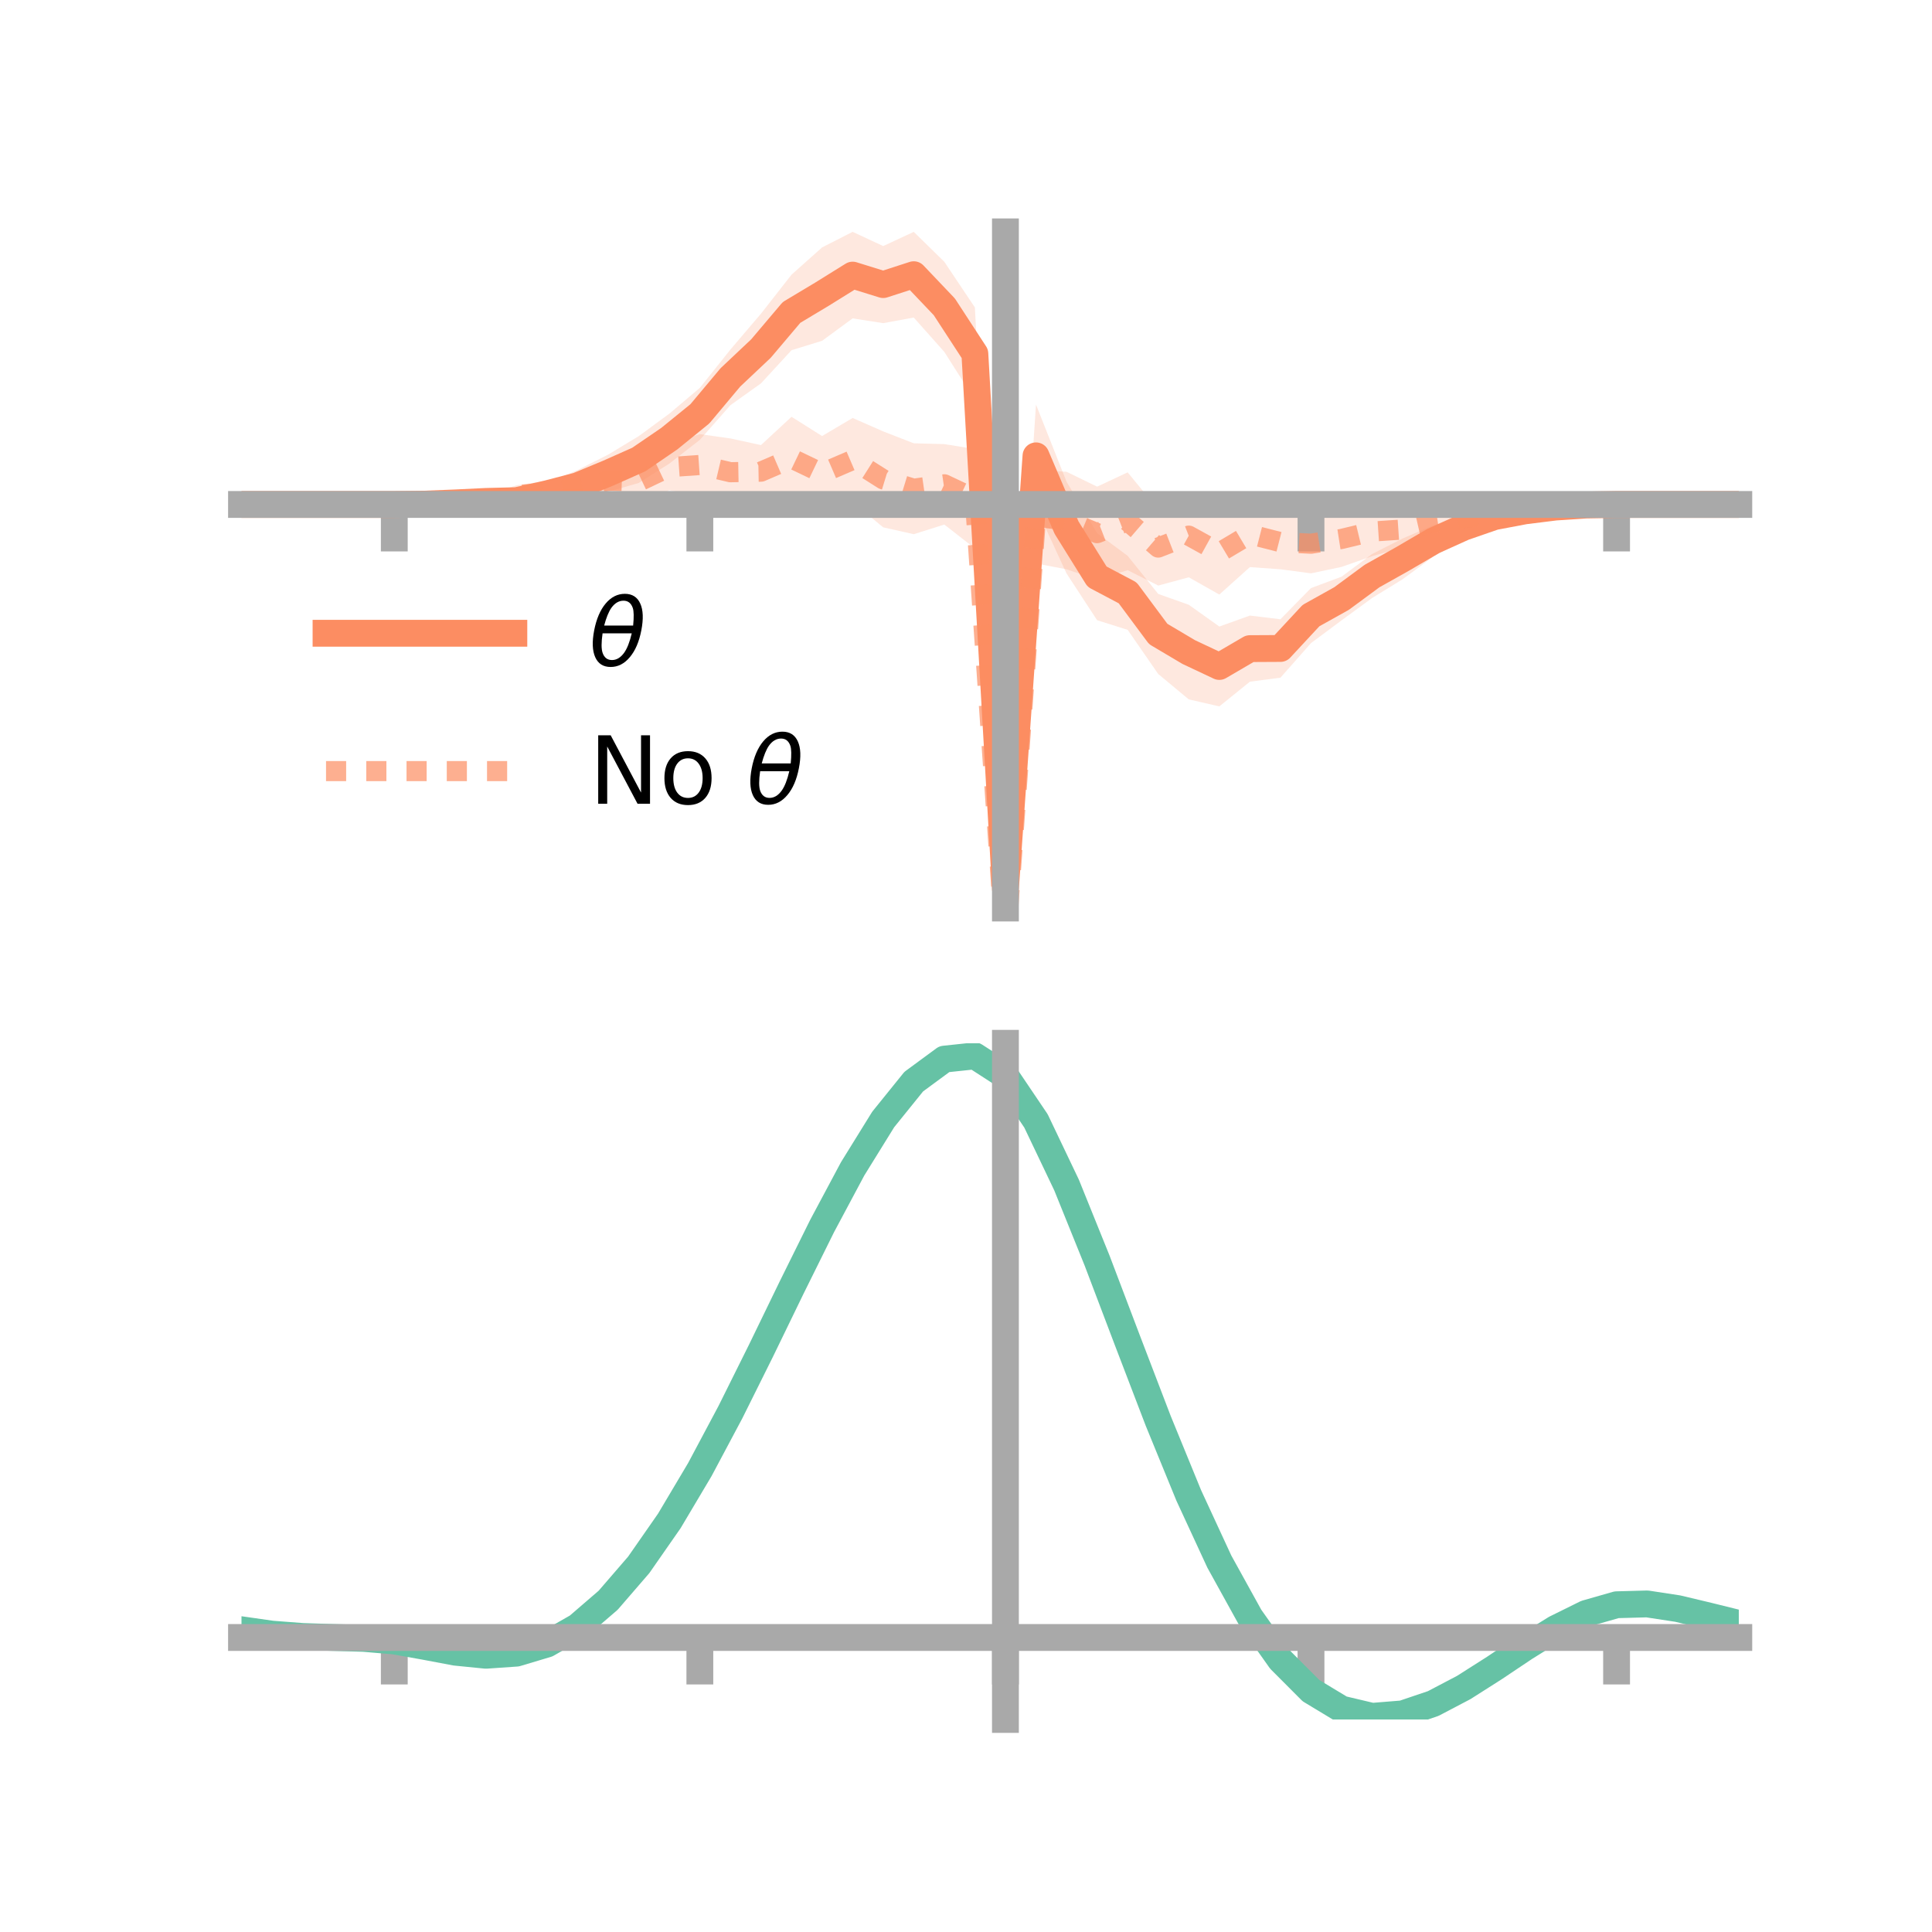 <?xml version="1.0" encoding="utf-8" standalone="no"?>
<!DOCTYPE svg PUBLIC "-//W3C//DTD SVG 1.1//EN"
  "http://www.w3.org/Graphics/SVG/1.1/DTD/svg11.dtd">
<!-- Created with matplotlib (https://matplotlib.org/) -->
<svg height="144pt" version="1.1" viewBox="0 0 144 144" width="144pt" xmlns="http://www.w3.org/2000/svg" xmlns:xlink="http://www.w3.org/1999/xlink">
 <defs>
  <style type="text/css">*{stroke-linecap:butt;stroke-linejoin:round;}</style>
 </defs>
 <g id="figure_1">
  <g id="patch_1">
   <path d="M 0 144 
L 144 144 
L 144 0 
L 0 0 
z
" style="fill:none;"/>
  </g>
  <g id="axes_1">
   <g id="patch_2">
    <path d="M 18 67.68 
L 129.6 67.68 
L 129.6 17.28 
L 18 17.28 
z
" style="fill:none;"/>
   </g>
   <g id="PolyCollection_1">
    <path clip-path="url(#p91fc97d008)" d="M 18 37.598 
L 18 37.598 
L 20.278 37.598 
L 22.555 37.598 
L 24.833 37.598 
L 27.11 37.598 
L 29.388 37.598 
L 31.665 37.492 
L 33.943 37.239 
L 36.22 37.009 
L 38.498 36.737 
L 40.776 35.992 
L 43.053 35.032 
L 45.331 33.883 
L 47.608 32.507 
L 49.886 30.835 
L 52.163 28.908 
L 54.441 26.054 
L 56.718 23.381 
L 58.996 20.472 
L 61.273 18.442 
L 63.551 17.28 
L 65.829 18.339 
L 68.106 17.282 
L 70.384 19.511 
L 72.661 22.914 
L 74.939 64.819 
L 77.216 30.149 
L 79.494 35.904 
L 81.771 39.74 
L 84.049 41.429 
L 86.327 44.268 
L 88.604 45.076 
L 90.882 46.698 
L 93.159 45.881 
L 95.437 46.156 
L 97.714 43.832 
L 99.992 42.983 
L 102.269 41.292 
L 104.547 40.137 
L 106.824 39.151 
L 109.102 38.397 
L 111.38 37.902 
L 113.657 37.653 
L 115.935 37.546 
L 118.212 37.545 
L 120.49 37.598 
L 122.767 37.598 
L 125.045 37.598 
L 127.322 37.598 
L 129.6 37.598 
L 129.6 37.598 
L 129.6 37.598 
L 127.322 37.598 
L 125.045 37.598 
L 122.767 37.598 
L 120.49 37.6 
L 118.212 37.736 
L 115.935 38.04 
L 113.657 38.499 
L 111.38 39.111 
L 109.102 40.191 
L 106.824 41.495 
L 104.547 43.171 
L 102.269 44.571 
L 99.992 46.238 
L 97.714 47.933 
L 95.437 50.51 
L 93.159 50.81 
L 90.882 52.651 
L 88.604 52.127 
L 86.327 50.236 
L 84.049 46.945 
L 81.771 46.226 
L 79.494 42.743 
L 77.216 37.802 
L 74.939 67.68 
L 72.661 29.813 
L 70.384 26.228 
L 68.106 23.668 
L 65.829 24.086 
L 63.551 23.73 
L 61.273 25.402 
L 58.996 26.102 
L 56.718 28.576 
L 54.441 30.199 
L 52.163 32.782 
L 49.886 34.555 
L 47.608 35.998 
L 45.331 36.65 
L 43.053 37.387 
L 40.776 37.616 
L 38.498 37.894 
L 36.22 37.737 
L 33.943 37.729 
L 31.665 37.657 
L 29.388 37.598 
L 27.11 37.598 
L 24.833 37.598 
L 22.555 37.598 
L 20.278 37.598 
L 18 37.598 
z
" style="fill:#fc8d62;fill-opacity:0.2;"/>
   </g>
   <g id="PolyCollection_2">
    <path clip-path="url(#p91fc97d008)" d="M 18 37.598 
L 18 37.598 
L 20.278 37.598 
L 22.555 37.598 
L 24.833 37.598 
L 27.11 37.598 
L 29.388 37.598 
L 31.665 37.478 
L 33.943 37.156 
L 36.22 36.903 
L 38.498 36.171 
L 40.776 35.831 
L 43.053 35.281 
L 45.331 34.263 
L 47.608 34.163 
L 49.886 33.088 
L 52.163 32.358 
L 54.441 32.679 
L 56.718 33.175 
L 58.996 31.065 
L 61.273 32.5 
L 63.551 31.153 
L 65.829 32.154 
L 68.106 33.04 
L 70.384 33.101 
L 72.661 33.467 
L 74.939 69.218 
L 77.216 35.034 
L 79.494 35.163 
L 81.771 36.272 
L 84.049 35.207 
L 86.327 37.98 
L 88.604 36.82 
L 90.882 38.051 
L 93.159 37.383 
L 95.437 38.388 
L 97.714 38.313 
L 99.992 38.089 
L 102.269 37.785 
L 104.547 38.123 
L 106.824 37.774 
L 109.102 37.891 
L 111.38 37.773 
L 113.657 37.548 
L 115.935 37.559 
L 118.212 37.583 
L 120.49 37.598 
L 122.767 37.598 
L 125.045 37.598 
L 127.322 37.598 
L 129.6 37.598 
L 129.6 37.598 
L 129.6 37.598 
L 127.322 37.598 
L 125.045 37.598 
L 122.767 37.598 
L 120.49 37.6 
L 118.212 37.736 
L 115.935 38.009 
L 113.657 38.325 
L 111.38 38.946 
L 109.102 39.305 
L 106.824 40.109 
L 104.547 40.808 
L 102.269 41.454 
L 99.992 42.254 
L 97.714 42.734 
L 95.437 42.431 
L 93.159 42.269 
L 90.882 44.315 
L 88.604 43.028 
L 86.327 43.644 
L 84.049 42.497 
L 81.771 43.203 
L 79.494 42.432 
L 77.216 41.999 
L 74.939 72.1 
L 72.661 40.877 
L 70.384 39.096 
L 68.106 39.816 
L 65.829 39.306 
L 63.551 37.417 
L 61.273 38.027 
L 58.996 37.279 
L 56.718 37.135 
L 54.441 37.714 
L 52.163 36.958 
L 49.886 36.547 
L 47.608 37.635 
L 45.331 37.386 
L 43.053 37.496 
L 40.776 37.609 
L 38.498 37.632 
L 36.22 37.821 
L 33.943 37.684 
L 31.665 37.643 
L 29.388 37.598 
L 27.11 37.598 
L 24.833 37.598 
L 22.555 37.598 
L 20.278 37.598 
L 18 37.598 
z
" style="fill:#fc8d62;fill-opacity:0.2;"/>
   </g>
   <g id="matplotlib.axis_1">
    <g id="xtick_1">
     <g id="line2d_1">
      <defs>
       <path d="M 0 0 
L 0 3.5 
" id="mb7ea3c66e8" style="stroke:#a9a9a9;stroke-width:2;"/>
      </defs>
      <g>
       <use style="fill:#a9a9a9;stroke:#a9a9a9;stroke-width:2;" x="29.388" xlink:href="#mb7ea3c66e8" y="37.598"/>
      </g>
     </g>
    </g>
    <g id="xtick_2">
     <g id="line2d_2">
      <g>
       <use style="fill:#a9a9a9;stroke:#a9a9a9;stroke-width:2;" x="52.163" xlink:href="#mb7ea3c66e8" y="37.598"/>
      </g>
     </g>
    </g>
    <g id="xtick_3">
     <g id="line2d_3">
      <g>
       <use style="fill:#a9a9a9;stroke:#a9a9a9;stroke-width:2;" x="74.939" xlink:href="#mb7ea3c66e8" y="37.598"/>
      </g>
     </g>
    </g>
    <g id="xtick_4">
     <g id="line2d_4">
      <g>
       <use style="fill:#a9a9a9;stroke:#a9a9a9;stroke-width:2;" x="97.714" xlink:href="#mb7ea3c66e8" y="37.598"/>
      </g>
     </g>
    </g>
    <g id="xtick_5">
     <g id="line2d_5">
      <g>
       <use style="fill:#a9a9a9;stroke:#a9a9a9;stroke-width:2;" x="120.49" xlink:href="#mb7ea3c66e8" y="37.598"/>
      </g>
     </g>
    </g>
   </g>
   <g id="matplotlib.axis_2"/>
   <g id="line2d_6">
    <path clip-path="url(#p91fc97d008)" d="M 18 37.598 
L 20.278 37.598 
L 22.555 37.598 
L 24.833 37.598 
L 27.11 37.598 
L 29.388 37.598 
L 31.665 37.575 
L 33.943 37.484 
L 36.22 37.373 
L 38.498 37.316 
L 40.776 36.804 
L 43.053 36.209 
L 45.331 35.266 
L 47.608 34.253 
L 49.886 32.695 
L 52.163 30.845 
L 54.441 28.127 
L 56.718 25.979 
L 58.996 23.287 
L 61.273 21.922 
L 63.551 20.505 
L 65.829 21.212 
L 68.106 20.475 
L 70.384 22.869 
L 72.661 26.364 
L 74.939 66.25 
L 77.216 33.976 
L 79.494 39.324 
L 81.771 42.983 
L 84.049 44.187 
L 86.327 47.252 
L 88.604 48.602 
L 90.882 49.675 
L 93.159 48.345 
L 95.437 48.333 
L 97.714 45.882 
L 99.992 44.611 
L 102.269 42.932 
L 104.547 41.654 
L 106.824 40.323 
L 109.102 39.294 
L 111.38 38.506 
L 113.657 38.076 
L 115.935 37.793 
L 118.212 37.641 
L 120.49 37.599 
L 122.767 37.598 
L 125.045 37.598 
L 127.322 37.598 
L 129.6 37.598 
" style="fill:none;stroke:#fc8d62;stroke-linecap:square;stroke-width:2;"/>
   </g>
   <g id="line2d_7">
    <path clip-path="url(#p91fc97d008)" d="M 18 37.598 
L 20.278 37.598 
L 22.555 37.598 
L 24.833 37.598 
L 27.11 37.598 
L 29.388 37.598 
L 31.665 37.561 
L 33.943 37.42 
L 36.22 37.362 
L 38.498 36.902 
L 40.776 36.72 
L 43.053 36.389 
L 45.331 35.824 
L 47.608 35.899 
L 49.886 34.817 
L 52.163 34.658 
L 54.441 35.196 
L 56.718 35.155 
L 58.996 34.172 
L 61.273 35.264 
L 63.551 34.285 
L 65.829 35.73 
L 68.106 36.428 
L 70.384 36.098 
L 72.661 37.172 
L 74.939 70.659 
L 77.216 38.517 
L 79.494 38.797 
L 81.771 39.737 
L 84.049 38.852 
L 86.327 40.812 
L 88.604 39.924 
L 90.882 41.183 
L 93.159 39.826 
L 95.437 40.41 
L 97.714 40.524 
L 99.992 40.171 
L 102.269 39.62 
L 104.547 39.466 
L 106.824 38.942 
L 109.102 38.598 
L 111.38 38.36 
L 113.657 37.937 
L 115.935 37.784 
L 118.212 37.659 
L 120.49 37.599 
L 122.767 37.598 
L 125.045 37.598 
L 127.322 37.598 
L 129.6 37.598 
" style="fill:none;stroke:#fc8d62;stroke-dasharray:1.5,1.5;stroke-dashoffset:0;stroke-opacity:0.7;stroke-width:1.5;"/>
   </g>
   <g id="patch_3">
    <path d="M 74.939 67.68 
L 74.939 17.28 
" style="fill:none;stroke:#a9a9a9;stroke-linecap:square;stroke-linejoin:miter;stroke-width:2;"/>
   </g>
   <g id="patch_4">
    <path d="M 129.6 67.68 
L 129.6 17.28 
" style="fill:none;"/>
   </g>
   <g id="patch_5">
    <path d="M 18 37.598 
L 129.6 37.598 
" style="fill:none;stroke:#a9a9a9;stroke-linecap:square;stroke-linejoin:miter;stroke-width:2;"/>
   </g>
   <g id="patch_6">
    <path d="M 18 17.28 
L 129.6 17.28 
" style="fill:none;"/>
   </g>
   <g id="legend_1">
    <g id="line2d_8">
     <path d="M 24.3 47.2 
L 38.3 47.2 
" style="fill:none;stroke:#fc8d62;stroke-linecap:square;stroke-width:2;"/>
    </g>
    <g id="line2d_9"/>
    <g id="text_1">
     <!-- $\theta$ -->
     <g transform="translate(43.9 49.65)scale(0.07 -0.07)">
      <defs>
       <path d="M 45.516 34.672 
L 14.453 34.672 
Q 12.359 20.062 14.5 13.875 
Q 17.188 6.25 24.469 6.25 
Q 31.781 6.25 37.359 13.922 
Q 42.234 20.656 45.516 34.672 
z
M 47.016 42.969 
Q 48.344 56.844 46.625 61.719 
Q 43.953 69.438 36.766 69.438 
Q 29.297 69.438 23.828 61.812 
Q 19.531 55.672 16.156 42.969 
z
M 38.188 76.766 
Q 49.906 76.766 54.594 66.406 
Q 59.281 56.109 55.719 37.844 
Q 52.203 19.625 43.453 9.281 
Q 34.766 -1.125 23.047 -1.125 
Q 11.281 -1.125 6.641 9.281 
Q 2 19.625 5.516 37.844 
Q 9.078 56.109 17.719 66.406 
Q 26.422 76.766 38.188 76.766 
z
" id="DejaVuSans-Oblique-952"/>
      </defs>
      <use transform="translate(0 0.234)" xlink:href="#DejaVuSans-Oblique-952"/>
     </g>
    </g>
    <g id="line2d_10">
     <path d="M 24.3 57.474 
L 38.3 57.474 
" style="fill:none;stroke:#fc8d62;stroke-dasharray:1.5,1.5;stroke-dashoffset:0;stroke-opacity:0.7;stroke-width:1.5;"/>
    </g>
    <g id="line2d_11"/>
    <g id="text_2">
     <!-- No $\theta$ -->
     <g transform="translate(43.9 59.924)scale(0.07 -0.07)">
      <defs>
       <path d="M 9.812 72.906 
L 23.094 72.906 
L 55.422 11.922 
L 55.422 72.906 
L 64.984 72.906 
L 64.984 0 
L 51.703 0 
L 19.391 60.984 
L 19.391 0 
L 9.812 0 
z
" id="DejaVuSans-78"/>
       <path d="M 30.609 48.391 
Q 23.391 48.391 19.188 42.75 
Q 14.984 37.109 14.984 27.297 
Q 14.984 17.484 19.156 11.844 
Q 23.344 6.203 30.609 6.203 
Q 37.797 6.203 41.984 11.859 
Q 46.188 17.531 46.188 27.297 
Q 46.188 37.016 41.984 42.703 
Q 37.797 48.391 30.609 48.391 
z
M 30.609 56 
Q 42.328 56 49.016 48.375 
Q 55.719 40.766 55.719 27.297 
Q 55.719 13.875 49.016 6.219 
Q 42.328 -1.422 30.609 -1.422 
Q 18.844 -1.422 12.172 6.219 
Q 5.516 13.875 5.516 27.297 
Q 5.516 40.766 12.172 48.375 
Q 18.844 56 30.609 56 
z
" id="DejaVuSans-111"/>
       <path id="DejaVuSans-32"/>
      </defs>
      <use transform="translate(0 0.234)" xlink:href="#DejaVuSans-78"/>
      <use transform="translate(74.805 0.234)" xlink:href="#DejaVuSans-111"/>
      <use transform="translate(135.986 0.234)" xlink:href="#DejaVuSans-32"/>
      <use transform="translate(167.773 0.234)" xlink:href="#DejaVuSans-Oblique-952"/>
     </g>
    </g>
   </g>
  </g>
  <g id="axes_2">
   <g id="patch_7">
    <path d="M 18 128.16 
L 129.6 128.16 
L 129.6 77.76 
L 18 77.76 
z
" style="fill:none;"/>
   </g>
   <g id="PolyCollection_3">
    <path clip-path="url(#p29d6fd2707)" d="M 18 121.518 
L 18 121.433 
L 20.278 121.765 
L 22.555 121.94 
L 24.833 122.012 
L 27.11 122.079 
L 29.388 122.274 
L 31.665 122.679 
L 33.943 123.099 
L 36.22 123.315 
L 38.498 123.151 
L 40.776 122.468 
L 43.053 121.158 
L 45.331 119.157 
L 47.608 116.459 
L 49.886 113.106 
L 52.163 109.181 
L 54.441 104.802 
L 56.718 100.124 
L 58.996 95.333 
L 61.273 90.646 
L 63.551 86.301 
L 65.829 82.56 
L 68.106 79.698 
L 70.384 78 
L 72.661 77.76 
L 74.939 79.257 
L 77.216 82.675 
L 79.494 87.515 
L 81.771 93.227 
L 84.049 99.312 
L 86.327 105.349 
L 88.604 110.999 
L 90.882 116.005 
L 93.159 120.191 
L 95.437 123.454 
L 97.714 125.763 
L 99.992 127.149 
L 102.269 127.693 
L 104.547 127.514 
L 106.824 126.758 
L 109.102 125.584 
L 111.38 124.164 
L 113.657 122.67 
L 115.935 121.28 
L 118.212 120.168 
L 120.49 119.52 
L 122.767 119.459 
L 125.045 119.814 
L 127.322 120.367 
L 129.6 120.946 
L 129.6 121.057 
L 129.6 121.057 
L 127.322 120.506 
L 125.045 119.976 
L 122.767 119.634 
L 120.49 119.699 
L 118.212 120.352 
L 115.935 121.491 
L 113.657 122.934 
L 111.38 124.489 
L 109.102 125.967 
L 106.824 127.184 
L 104.547 127.968 
L 102.269 128.16 
L 99.992 127.625 
L 97.714 126.261 
L 95.437 124.004 
L 93.159 120.833 
L 90.882 116.778 
L 88.604 111.932 
L 86.327 106.457 
L 84.049 100.599 
L 81.771 94.686 
L 79.494 89.128 
L 77.216 84.415 
L 74.939 81.087 
L 72.661 79.638 
L 70.384 79.881 
L 68.106 81.537 
L 65.829 84.315 
L 63.551 87.934 
L 61.273 92.124 
L 58.996 96.632 
L 56.718 101.226 
L 54.441 105.701 
L 52.163 109.88 
L 49.886 113.618 
L 47.608 116.81 
L 45.331 119.384 
L 43.053 121.313 
L 40.776 122.601 
L 38.498 123.281 
L 36.22 123.433 
L 33.943 123.194 
L 31.665 122.753 
L 29.388 122.344 
L 27.11 122.151 
L 24.833 122.083 
L 22.555 122.008 
L 20.278 121.835 
L 18 121.518 
z
" style="fill:#66c2a5;fill-opacity:0.2;"/>
   </g>
   <g id="matplotlib.axis_3">
    <g id="xtick_6">
     <g id="line2d_12">
      <g>
       <use style="fill:#a9a9a9;stroke:#a9a9a9;stroke-width:2;" x="29.388" xlink:href="#mb7ea3c66e8" y="122.049"/>
      </g>
     </g>
    </g>
    <g id="xtick_7">
     <g id="line2d_13">
      <g>
       <use style="fill:#a9a9a9;stroke:#a9a9a9;stroke-width:2;" x="52.163" xlink:href="#mb7ea3c66e8" y="122.049"/>
      </g>
     </g>
    </g>
    <g id="xtick_8">
     <g id="line2d_14">
      <g>
       <use style="fill:#a9a9a9;stroke:#a9a9a9;stroke-width:2;" x="74.939" xlink:href="#mb7ea3c66e8" y="122.049"/>
      </g>
     </g>
    </g>
    <g id="xtick_9">
     <g id="line2d_15">
      <g>
       <use style="fill:#a9a9a9;stroke:#a9a9a9;stroke-width:2;" x="97.714" xlink:href="#mb7ea3c66e8" y="122.049"/>
      </g>
     </g>
    </g>
    <g id="xtick_10">
     <g id="line2d_16">
      <g>
       <use style="fill:#a9a9a9;stroke:#a9a9a9;stroke-width:2;" x="120.49" xlink:href="#mb7ea3c66e8" y="122.049"/>
      </g>
     </g>
    </g>
   </g>
   <g id="matplotlib.axis_4"/>
   <g id="line2d_17">
    <path clip-path="url(#p29d6fd2707)" d="M 18 121.475 
L 20.278 121.8 
L 22.555 121.974 
L 24.833 122.048 
L 27.11 122.115 
L 29.388 122.309 
L 31.665 122.716 
L 33.943 123.146 
L 36.22 123.374 
L 38.498 123.216 
L 40.776 122.534 
L 43.053 121.235 
L 45.331 119.271 
L 47.608 116.634 
L 49.886 113.362 
L 52.163 109.53 
L 54.441 105.252 
L 56.718 100.675 
L 58.996 95.982 
L 61.273 91.385 
L 63.551 87.118 
L 65.829 83.438 
L 68.106 80.618 
L 70.384 78.941 
L 72.661 78.699 
L 74.939 80.172 
L 77.216 83.545 
L 79.494 88.321 
L 81.771 93.956 
L 84.049 99.956 
L 86.327 105.903 
L 88.604 111.465 
L 90.882 116.392 
L 93.159 120.512 
L 95.437 123.729 
L 97.714 126.012 
L 99.992 127.387 
L 102.269 127.926 
L 104.547 127.741 
L 106.824 126.971 
L 109.102 125.775 
L 111.38 124.326 
L 113.657 122.802 
L 115.935 121.386 
L 118.212 120.26 
L 120.49 119.609 
L 122.767 119.547 
L 125.045 119.895 
L 127.322 120.437 
L 129.6 121.001 
" style="fill:none;stroke:#66c2a5;stroke-linecap:square;stroke-width:2;"/>
   </g>
   <g id="patch_8">
    <path d="M 74.939 128.16 
L 74.939 77.76 
" style="fill:none;stroke:#a9a9a9;stroke-linecap:square;stroke-linejoin:miter;stroke-width:2;"/>
   </g>
   <g id="patch_9">
    <path d="M 129.6 128.16 
L 129.6 77.76 
" style="fill:none;"/>
   </g>
   <g id="patch_10">
    <path d="M 18 122.049 
L 129.6 122.049 
" style="fill:none;stroke:#a9a9a9;stroke-linecap:square;stroke-linejoin:miter;stroke-width:2;"/>
   </g>
   <g id="patch_11">
    <path d="M 18 77.76 
L 129.6 77.76 
" style="fill:none;"/>
   </g>
  </g>
 </g>
 <defs>
  <clipPath id="p91fc97d008">
   <rect height="50.4" width="111.6" x="18" y="17.28"/>
  </clipPath>
  <clipPath id="p29d6fd2707">
   <rect height="50.4" width="111.6" x="18" y="77.76"/>
  </clipPath>
 </defs>
</svg>

